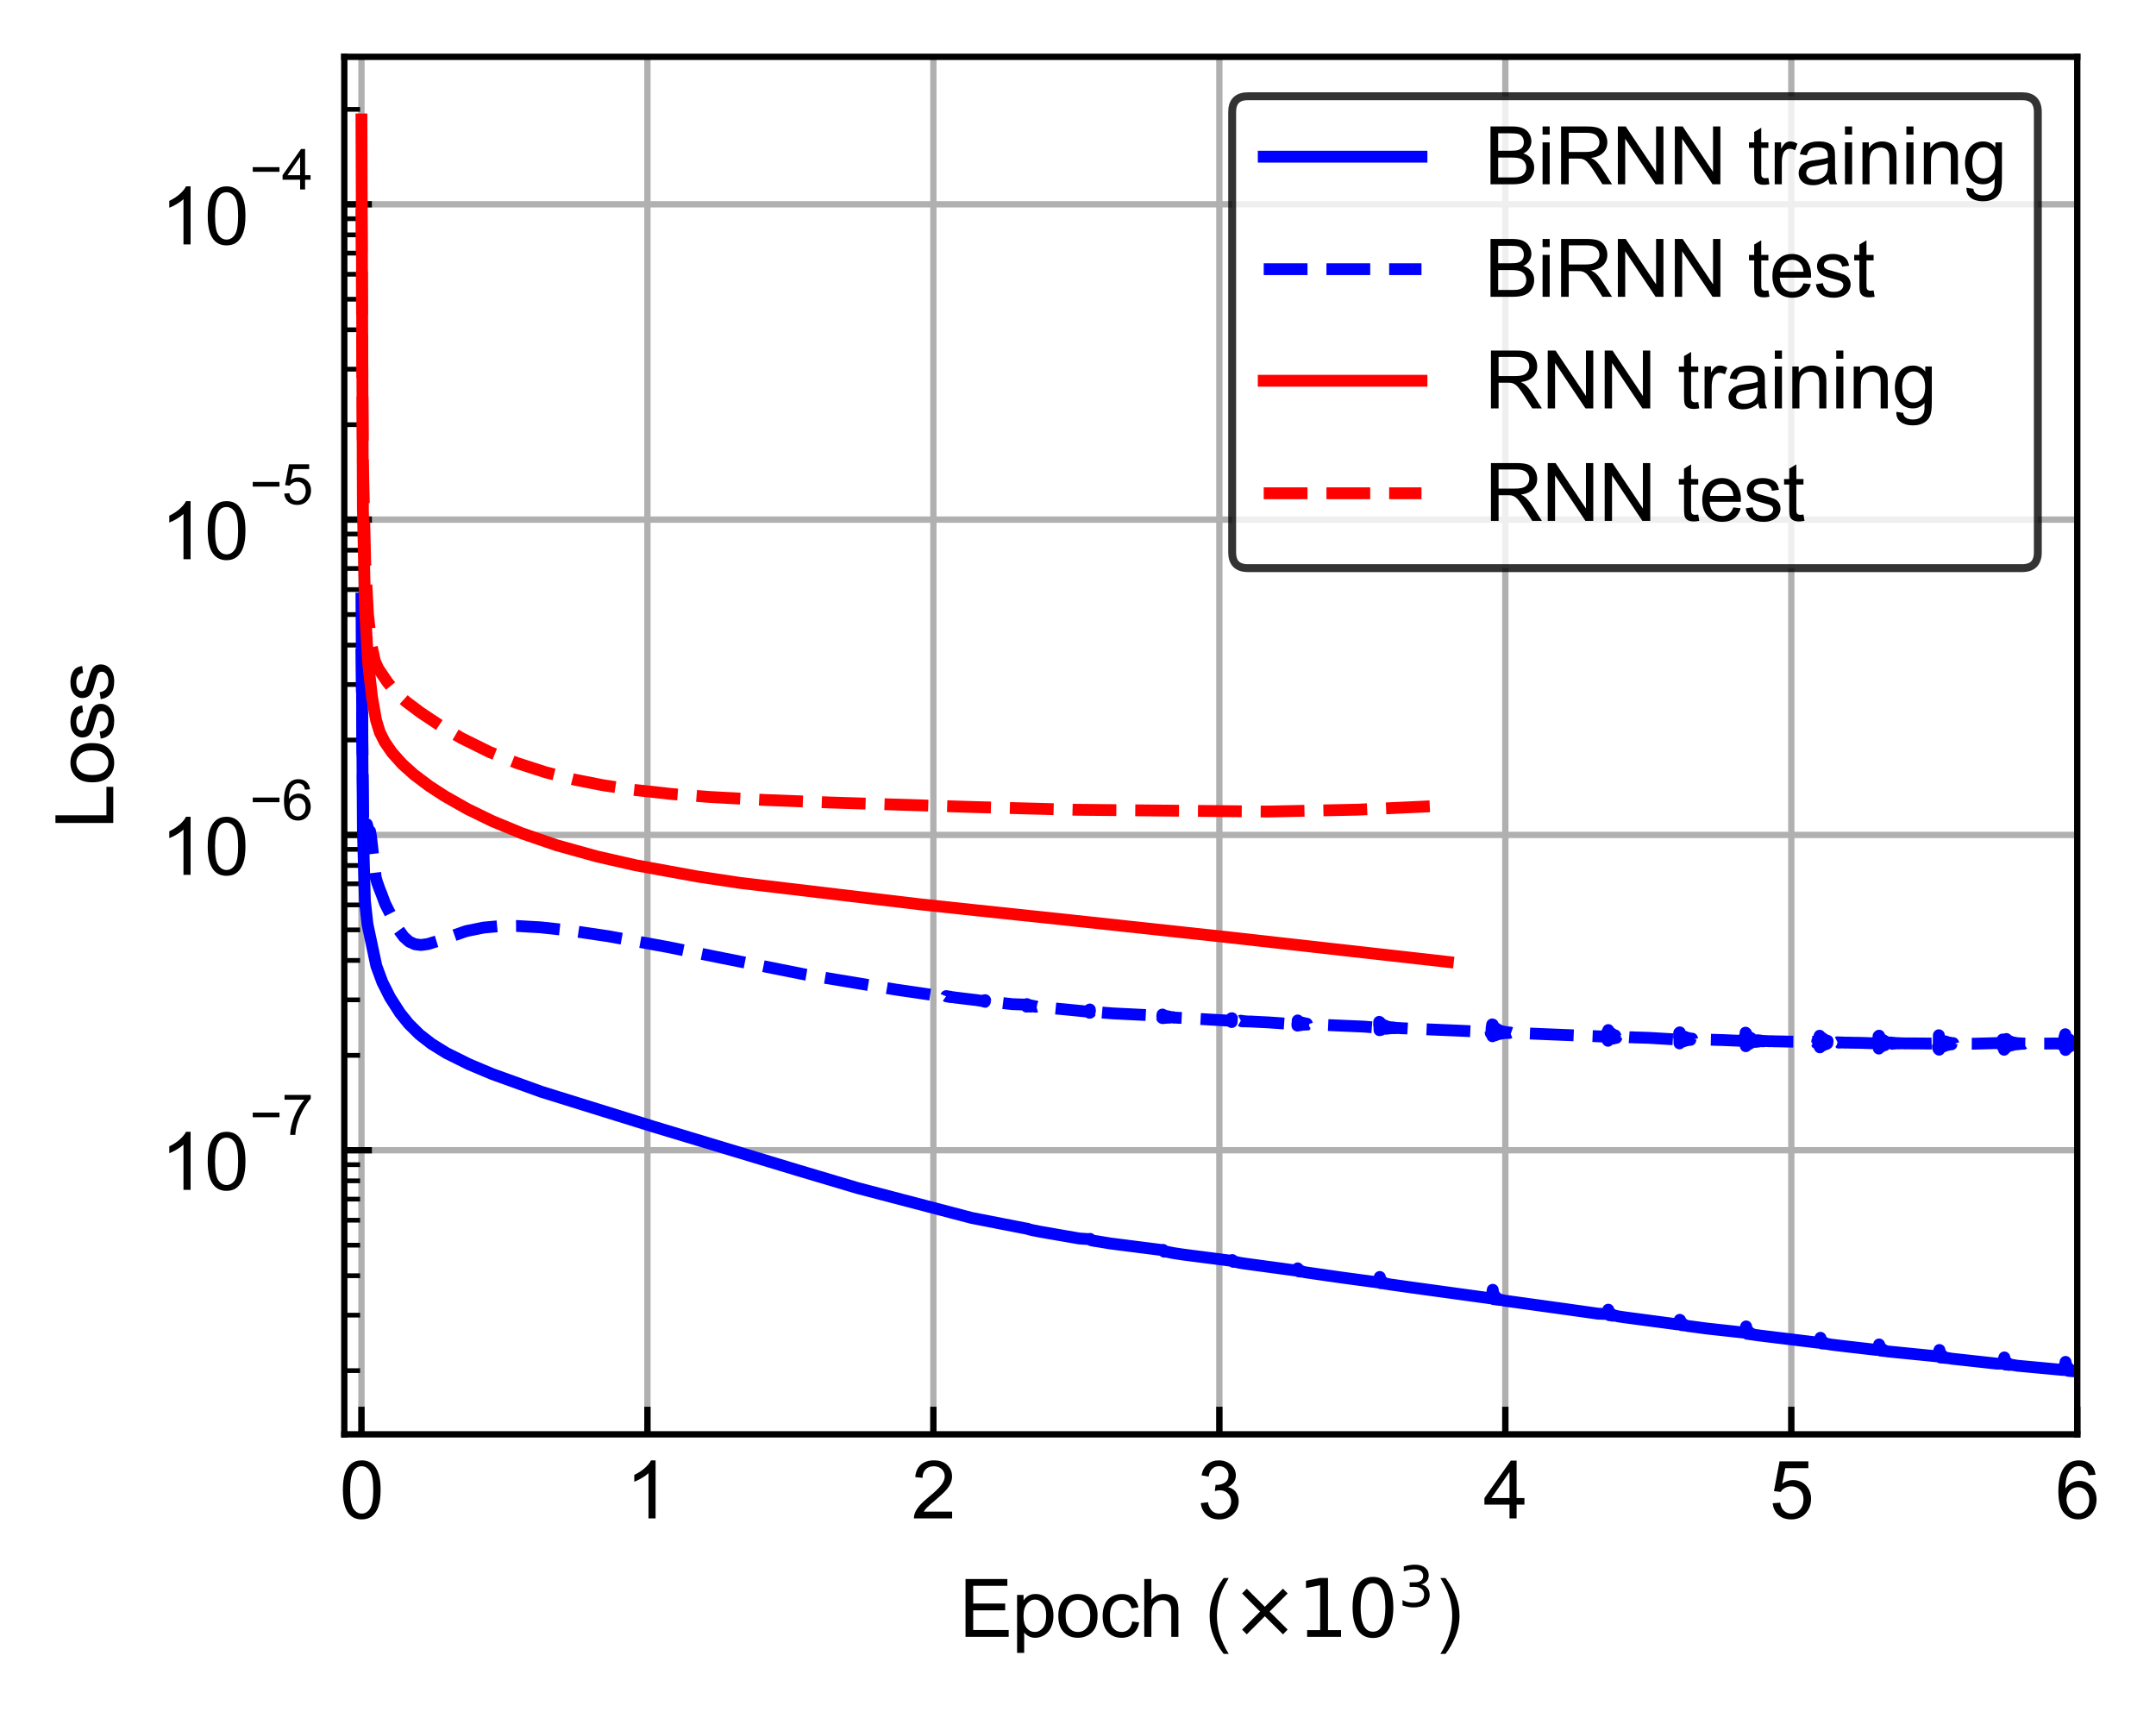 <?xml version="1.0" encoding="utf-8" standalone="no"?>
<!DOCTYPE svg PUBLIC "-//W3C//DTD SVG 1.1//EN"
  "http://www.w3.org/Graphics/SVG/1.1/DTD/svg11.dtd">
<svg xmlns:xlink="http://www.w3.org/1999/xlink" width="273.311pt" height="216.959pt" viewBox="0 0 273.311 216.959" xmlns="http://www.w3.org/2000/svg" version="1.1">
 <defs>
  <style type="text/css">*{stroke-linejoin: round; stroke-linecap: butt}</style>
 </defs>
 <g id="figure_1">
  <g id="patch_1">
   <path d="M 0 216.959 
L 273.311 216.959 
L 273.311 0 
L 0 0 
z
" style="fill: #ffffff"/>
  </g>
  <g id="axes_1">
   <g id="patch_2">
    <path d="M 43.645 181.814 
L 263.33 181.814 
L 263.33 7.2 
L 43.645 7.2 
z
" style="fill: #ffffff"/>
   </g>
   <g id="matplotlib.axis_1">
    <g id="xtick_1">
     <g id="line2d_1">
      <path d="M 45.82 181.814 
L 45.82 7.2 
" clip-path="url(#p2decaa8ba5)" style="fill: none; stroke: #b0b0b0; stroke-width: 0.8; stroke-linecap: square"/>
     </g>
     <g id="line2d_2">
      <defs>
       <path id="m6c6b75b3bf" d="M 0 0 
L 0 -3.5 
" style="stroke: #000000; stroke-width: 0.8"/>
      </defs>
      <g>
       <use xlink:href="#m6c6b75b3bf" x="45.82" y="181.814" style="stroke: #000000; stroke-width: 0.8"/>
      </g>
     </g>
     <g id="text_1">
      <!-- 0 -->
      <g transform="translate(43.04 192.472) scale(0.1 -0.1)">
       <defs>
        <path id="ArialMT-30" d="M 266 2259 
Q 266 3072 433 3567 
Q 600 4063 929 4331 
Q 1259 4600 1759 4600 
Q 2128 4600 2406 4451 
Q 2684 4303 2865 4023 
Q 3047 3744 3150 3342 
Q 3253 2941 3253 2259 
Q 3253 1453 3087 958 
Q 2922 463 2592 192 
Q 2263 -78 1759 -78 
Q 1097 -78 719 397 
Q 266 969 266 2259 
z
M 844 2259 
Q 844 1131 1108 757 
Q 1372 384 1759 384 
Q 2147 384 2411 759 
Q 2675 1134 2675 2259 
Q 2675 3391 2411 3762 
Q 2147 4134 1753 4134 
Q 1366 4134 1134 3806 
Q 844 3388 844 2259 
z
" transform="scale(0.016)"/>
       </defs>
       <use xlink:href="#ArialMT-30"/>
      </g>
     </g>
    </g>
    <g id="xtick_2">
     <g id="line2d_3">
      <path d="M 82.072 181.814 
L 82.072 7.2 
" clip-path="url(#p2decaa8ba5)" style="fill: none; stroke: #b0b0b0; stroke-width: 0.8; stroke-linecap: square"/>
     </g>
     <g id="line2d_4">
      <g>
       <use xlink:href="#m6c6b75b3bf" x="82.072" y="181.814" style="stroke: #000000; stroke-width: 0.8"/>
      </g>
     </g>
     <g id="text_2">
      <!-- 1 -->
      <g transform="translate(79.292 192.472) scale(0.1 -0.1)">
       <defs>
        <path id="ArialMT-31" d="M 2384 0 
L 1822 0 
L 1822 3584 
Q 1619 3391 1289 3197 
Q 959 3003 697 2906 
L 697 3450 
Q 1169 3672 1522 3987 
Q 1875 4303 2022 4600 
L 2384 4600 
L 2384 0 
z
" transform="scale(0.016)"/>
       </defs>
       <use xlink:href="#ArialMT-31"/>
      </g>
     </g>
    </g>
    <g id="xtick_3">
     <g id="line2d_5">
      <path d="M 118.324 181.814 
L 118.324 7.2 
" clip-path="url(#p2decaa8ba5)" style="fill: none; stroke: #b0b0b0; stroke-width: 0.8; stroke-linecap: square"/>
     </g>
     <g id="line2d_6">
      <g>
       <use xlink:href="#m6c6b75b3bf" x="118.324" y="181.814" style="stroke: #000000; stroke-width: 0.8"/>
      </g>
     </g>
     <g id="text_3">
      <!-- 2 -->
      <g transform="translate(115.543 192.472) scale(0.1 -0.1)">
       <defs>
        <path id="ArialMT-32" d="M 3222 541 
L 3222 0 
L 194 0 
Q 188 203 259 391 
Q 375 700 629 1000 
Q 884 1300 1366 1694 
Q 2113 2306 2375 2664 
Q 2638 3022 2638 3341 
Q 2638 3675 2398 3904 
Q 2159 4134 1775 4134 
Q 1369 4134 1125 3890 
Q 881 3647 878 3216 
L 300 3275 
Q 359 3922 746 4261 
Q 1134 4600 1788 4600 
Q 2447 4600 2831 4234 
Q 3216 3869 3216 3328 
Q 3216 3053 3103 2787 
Q 2991 2522 2730 2228 
Q 2469 1934 1863 1422 
Q 1356 997 1212 845 
Q 1069 694 975 541 
L 3222 541 
z
" transform="scale(0.016)"/>
       </defs>
       <use xlink:href="#ArialMT-32"/>
      </g>
     </g>
    </g>
    <g id="xtick_4">
     <g id="line2d_7">
      <path d="M 154.575 181.814 
L 154.575 7.2 
" clip-path="url(#p2decaa8ba5)" style="fill: none; stroke: #b0b0b0; stroke-width: 0.8; stroke-linecap: square"/>
     </g>
     <g id="line2d_8">
      <g>
       <use xlink:href="#m6c6b75b3bf" x="154.575" y="181.814" style="stroke: #000000; stroke-width: 0.8"/>
      </g>
     </g>
     <g id="text_4">
      <!-- 3 -->
      <g transform="translate(151.795 192.472) scale(0.1 -0.1)">
       <defs>
        <path id="ArialMT-33" d="M 269 1209 
L 831 1284 
Q 928 806 1161 595 
Q 1394 384 1728 384 
Q 2125 384 2398 659 
Q 2672 934 2672 1341 
Q 2672 1728 2419 1979 
Q 2166 2231 1775 2231 
Q 1616 2231 1378 2169 
L 1441 2663 
Q 1497 2656 1531 2656 
Q 1891 2656 2178 2843 
Q 2466 3031 2466 3422 
Q 2466 3731 2256 3934 
Q 2047 4138 1716 4138 
Q 1388 4138 1169 3931 
Q 950 3725 888 3313 
L 325 3413 
Q 428 3978 793 4289 
Q 1159 4600 1703 4600 
Q 2078 4600 2393 4439 
Q 2709 4278 2876 4000 
Q 3044 3722 3044 3409 
Q 3044 3113 2884 2869 
Q 2725 2625 2413 2481 
Q 2819 2388 3044 2092 
Q 3269 1797 3269 1353 
Q 3269 753 2831 336 
Q 2394 -81 1725 -81 
Q 1122 -81 723 278 
Q 325 638 269 1209 
z
" transform="scale(0.016)"/>
       </defs>
       <use xlink:href="#ArialMT-33"/>
      </g>
     </g>
    </g>
    <g id="xtick_5">
     <g id="line2d_9">
      <path d="M 190.827 181.814 
L 190.827 7.2 
" clip-path="url(#p2decaa8ba5)" style="fill: none; stroke: #b0b0b0; stroke-width: 0.8; stroke-linecap: square"/>
     </g>
     <g id="line2d_10">
      <g>
       <use xlink:href="#m6c6b75b3bf" x="190.827" y="181.814" style="stroke: #000000; stroke-width: 0.8"/>
      </g>
     </g>
     <g id="text_5">
      <!-- 4 -->
      <g transform="translate(188.047 192.472) scale(0.1 -0.1)">
       <defs>
        <path id="ArialMT-34" d="M 2069 0 
L 2069 1097 
L 81 1097 
L 81 1613 
L 2172 4581 
L 2631 4581 
L 2631 1613 
L 3250 1613 
L 3250 1097 
L 2631 1097 
L 2631 0 
L 2069 0 
z
M 2069 1613 
L 2069 3678 
L 634 1613 
L 2069 1613 
z
" transform="scale(0.016)"/>
       </defs>
       <use xlink:href="#ArialMT-34"/>
      </g>
     </g>
    </g>
    <g id="xtick_6">
     <g id="line2d_11">
      <path d="M 227.079 181.814 
L 227.079 7.2 
" clip-path="url(#p2decaa8ba5)" style="fill: none; stroke: #b0b0b0; stroke-width: 0.8; stroke-linecap: square"/>
     </g>
     <g id="line2d_12">
      <g>
       <use xlink:href="#m6c6b75b3bf" x="227.079" y="181.814" style="stroke: #000000; stroke-width: 0.8"/>
      </g>
     </g>
     <g id="text_6">
      <!-- 5 -->
      <g transform="translate(224.298 192.472) scale(0.1 -0.1)">
       <defs>
        <path id="ArialMT-35" d="M 266 1200 
L 856 1250 
Q 922 819 1161 601 
Q 1400 384 1738 384 
Q 2144 384 2425 690 
Q 2706 997 2706 1503 
Q 2706 1984 2436 2262 
Q 2166 2541 1728 2541 
Q 1456 2541 1237 2417 
Q 1019 2294 894 2097 
L 366 2166 
L 809 4519 
L 3088 4519 
L 3088 3981 
L 1259 3981 
L 1013 2750 
Q 1425 3038 1878 3038 
Q 2478 3038 2890 2622 
Q 3303 2206 3303 1553 
Q 3303 931 2941 478 
Q 2500 -78 1738 -78 
Q 1113 -78 717 272 
Q 322 622 266 1200 
z
" transform="scale(0.016)"/>
       </defs>
       <use xlink:href="#ArialMT-35"/>
      </g>
     </g>
    </g>
    <g id="xtick_7">
     <g id="line2d_13">
      <path d="M 263.33 181.814 
L 263.33 7.2 
" clip-path="url(#p2decaa8ba5)" style="fill: none; stroke: #b0b0b0; stroke-width: 0.8; stroke-linecap: square"/>
     </g>
     <g id="line2d_14">
      <g>
       <use xlink:href="#m6c6b75b3bf" x="263.33" y="181.814" style="stroke: #000000; stroke-width: 0.8"/>
      </g>
     </g>
     <g id="text_7">
      <!-- 6 -->
      <g transform="translate(260.55 192.472) scale(0.1 -0.1)">
       <defs>
        <path id="ArialMT-36" d="M 3184 3459 
L 2625 3416 
Q 2550 3747 2413 3897 
Q 2184 4138 1850 4138 
Q 1581 4138 1378 3988 
Q 1113 3794 959 3422 
Q 806 3050 800 2363 
Q 1003 2672 1297 2822 
Q 1591 2972 1913 2972 
Q 2475 2972 2870 2558 
Q 3266 2144 3266 1488 
Q 3266 1056 3080 686 
Q 2894 316 2569 119 
Q 2244 -78 1831 -78 
Q 1128 -78 684 439 
Q 241 956 241 2144 
Q 241 3472 731 4075 
Q 1159 4600 1884 4600 
Q 2425 4600 2770 4297 
Q 3116 3994 3184 3459 
z
M 888 1484 
Q 888 1194 1011 928 
Q 1134 663 1356 523 
Q 1578 384 1822 384 
Q 2178 384 2434 671 
Q 2691 959 2691 1453 
Q 2691 1928 2437 2201 
Q 2184 2475 1800 2475 
Q 1419 2475 1153 2201 
Q 888 1928 888 1484 
z
" transform="scale(0.016)"/>
       </defs>
       <use xlink:href="#ArialMT-36"/>
      </g>
     </g>
    </g>
    <g id="text_8">
     <!-- Epoch ($\times 10^3$) -->
     <g transform="translate(121.588 207.559) scale(0.1 -0.1)">
      <defs>
       <path id="ArialMT-45" d="M 506 0 
L 506 4581 
L 3819 4581 
L 3819 4041 
L 1113 4041 
L 1113 2638 
L 3647 2638 
L 3647 2100 
L 1113 2100 
L 1113 541 
L 3925 541 
L 3925 0 
L 506 0 
z
" transform="scale(0.016)"/>
       <path id="ArialMT-70" d="M 422 -1272 
L 422 3319 
L 934 3319 
L 934 2888 
Q 1116 3141 1344 3267 
Q 1572 3394 1897 3394 
Q 2322 3394 2647 3175 
Q 2972 2956 3137 2557 
Q 3303 2159 3303 1684 
Q 3303 1175 3120 767 
Q 2938 359 2589 142 
Q 2241 -75 1856 -75 
Q 1575 -75 1351 44 
Q 1128 163 984 344 
L 984 -1272 
L 422 -1272 
z
M 931 1641 
Q 931 1000 1190 694 
Q 1450 388 1819 388 
Q 2194 388 2461 705 
Q 2728 1022 2728 1688 
Q 2728 2322 2467 2637 
Q 2206 2953 1844 2953 
Q 1484 2953 1207 2617 
Q 931 2281 931 1641 
z
" transform="scale(0.016)"/>
       <path id="ArialMT-6f" d="M 213 1659 
Q 213 2581 725 3025 
Q 1153 3394 1769 3394 
Q 2453 3394 2887 2945 
Q 3322 2497 3322 1706 
Q 3322 1066 3130 698 
Q 2938 331 2570 128 
Q 2203 -75 1769 -75 
Q 1072 -75 642 372 
Q 213 819 213 1659 
z
M 791 1659 
Q 791 1022 1069 705 
Q 1347 388 1769 388 
Q 2188 388 2466 706 
Q 2744 1025 2744 1678 
Q 2744 2294 2464 2611 
Q 2184 2928 1769 2928 
Q 1347 2928 1069 2612 
Q 791 2297 791 1659 
z
" transform="scale(0.016)"/>
       <path id="ArialMT-63" d="M 2588 1216 
L 3141 1144 
Q 3050 572 2676 248 
Q 2303 -75 1759 -75 
Q 1078 -75 664 370 
Q 250 816 250 1647 
Q 250 2184 428 2587 
Q 606 2991 970 3192 
Q 1334 3394 1763 3394 
Q 2303 3394 2647 3120 
Q 2991 2847 3088 2344 
L 2541 2259 
Q 2463 2594 2264 2762 
Q 2066 2931 1784 2931 
Q 1359 2931 1093 2626 
Q 828 2322 828 1663 
Q 828 994 1084 691 
Q 1341 388 1753 388 
Q 2084 388 2306 591 
Q 2528 794 2588 1216 
z
" transform="scale(0.016)"/>
       <path id="ArialMT-68" d="M 422 0 
L 422 4581 
L 984 4581 
L 984 2938 
Q 1378 3394 1978 3394 
Q 2347 3394 2619 3248 
Q 2891 3103 3008 2847 
Q 3125 2591 3125 2103 
L 3125 0 
L 2563 0 
L 2563 2103 
Q 2563 2525 2380 2717 
Q 2197 2909 1863 2909 
Q 1613 2909 1392 2779 
Q 1172 2650 1078 2428 
Q 984 2206 984 1816 
L 984 0 
L 422 0 
z
" transform="scale(0.016)"/>
       <path id="ArialMT-20" transform="scale(0.016)"/>
       <path id="ArialMT-28" d="M 1497 -1347 
Q 1031 -759 709 28 
Q 388 816 388 1659 
Q 388 2403 628 3084 
Q 909 3875 1497 4659 
L 1900 4659 
Q 1522 4009 1400 3731 
Q 1209 3300 1100 2831 
Q 966 2247 966 1656 
Q 966 153 1900 -1347 
L 1497 -1347 
z
" transform="scale(0.016)"/>
       <path id="DejaVuSans-d7" d="M 4488 3438 
L 3059 2003 
L 4488 575 
L 4116 197 
L 2681 1631 
L 1247 197 
L 878 575 
L 2303 2003 
L 878 3438 
L 1247 3816 
L 2681 2381 
L 4116 3816 
L 4488 3438 
z
" transform="scale(0.016)"/>
       <path id="DejaVuSans-31" d="M 794 531 
L 1825 531 
L 1825 4091 
L 703 3866 
L 703 4441 
L 1819 4666 
L 2450 4666 
L 2450 531 
L 3481 531 
L 3481 0 
L 794 0 
L 794 531 
z
" transform="scale(0.016)"/>
       <path id="DejaVuSans-30" d="M 2034 4250 
Q 1547 4250 1301 3770 
Q 1056 3291 1056 2328 
Q 1056 1369 1301 889 
Q 1547 409 2034 409 
Q 2525 409 2770 889 
Q 3016 1369 3016 2328 
Q 3016 3291 2770 3770 
Q 2525 4250 2034 4250 
z
M 2034 4750 
Q 2819 4750 3233 4129 
Q 3647 3509 3647 2328 
Q 3647 1150 3233 529 
Q 2819 -91 2034 -91 
Q 1250 -91 836 529 
Q 422 1150 422 2328 
Q 422 3509 836 4129 
Q 1250 4750 2034 4750 
z
" transform="scale(0.016)"/>
       <path id="DejaVuSans-33" d="M 2597 2516 
Q 3050 2419 3304 2112 
Q 3559 1806 3559 1356 
Q 3559 666 3084 287 
Q 2609 -91 1734 -91 
Q 1441 -91 1130 -33 
Q 819 25 488 141 
L 488 750 
Q 750 597 1062 519 
Q 1375 441 1716 441 
Q 2309 441 2620 675 
Q 2931 909 2931 1356 
Q 2931 1769 2642 2001 
Q 2353 2234 1838 2234 
L 1294 2234 
L 1294 2753 
L 1863 2753 
Q 2328 2753 2575 2939 
Q 2822 3125 2822 3475 
Q 2822 3834 2567 4026 
Q 2313 4219 1838 4219 
Q 1578 4219 1281 4162 
Q 984 4106 628 3988 
L 628 4550 
Q 988 4650 1302 4700 
Q 1616 4750 1894 4750 
Q 2613 4750 3031 4423 
Q 3450 4097 3450 3541 
Q 3450 3153 3228 2886 
Q 3006 2619 2597 2516 
z
" transform="scale(0.016)"/>
       <path id="ArialMT-29" d="M 791 -1347 
L 388 -1347 
Q 1322 153 1322 1656 
Q 1322 2244 1188 2822 
Q 1081 3291 891 3722 
Q 769 4003 388 4659 
L 791 4659 
Q 1378 3875 1659 3084 
Q 1900 2403 1900 1659 
Q 1900 816 1576 28 
Q 1253 -759 791 -1347 
z
" transform="scale(0.016)"/>
      </defs>
      <use xlink:href="#ArialMT-45" transform="translate(0 0.766)"/>
      <use xlink:href="#ArialMT-70" transform="translate(66.699 0.766)"/>
      <use xlink:href="#ArialMT-6f" transform="translate(122.314 0.766)"/>
      <use xlink:href="#ArialMT-63" transform="translate(177.93 0.766)"/>
      <use xlink:href="#ArialMT-68" transform="translate(227.93 0.766)"/>
      <use xlink:href="#ArialMT-20" transform="translate(283.545 0.766)"/>
      <use xlink:href="#ArialMT-28" transform="translate(311.328 0.766)"/>
      <use xlink:href="#DejaVuSans-d7" transform="translate(344.629 0.766)"/>
      <use xlink:href="#DejaVuSans-31" transform="translate(428.418 0.766)"/>
      <use xlink:href="#DejaVuSans-30" transform="translate(492.041 0.766)"/>
      <use xlink:href="#DejaVuSans-33" transform="translate(556.621 39.047) scale(0.7)"/>
      <use xlink:href="#ArialMT-29" transform="translate(603.892 0.766)"/>
     </g>
    </g>
   </g>
   <g id="matplotlib.axis_2">
    <g id="ytick_1">
     <g id="line2d_15">
      <path d="M 43.645 145.804 
L 263.33 145.804 
" clip-path="url(#p2decaa8ba5)" style="fill: none; stroke: #b0b0b0; stroke-width: 0.8; stroke-linecap: square"/>
     </g>
     <g id="line2d_16">
      <defs>
       <path id="md8b59b225b" d="M 0 0 
L 3.5 0 
" style="stroke: #000000; stroke-width: 0.8"/>
      </defs>
      <g>
       <use xlink:href="#md8b59b225b" x="43.645" y="145.804" style="stroke: #000000; stroke-width: 0.8"/>
      </g>
     </g>
     <g id="text_9">
      <!-- $\mathdefault{10^{-7}}$ -->
      <g transform="translate(20.345 150.91) scale(0.1 -0.1)">
       <defs>
        <path id="ArialMT-2212" d="M 3381 1997 
L 356 1997 
L 356 2522 
L 3381 2522 
L 3381 1997 
z
" transform="scale(0.016)"/>
        <path id="ArialMT-37" d="M 303 3981 
L 303 4522 
L 3269 4522 
L 3269 4084 
Q 2831 3619 2401 2847 
Q 1972 2075 1738 1259 
Q 1569 684 1522 0 
L 944 0 
Q 953 541 1156 1306 
Q 1359 2072 1739 2783 
Q 2119 3494 2547 3981 
L 303 3981 
z
" transform="scale(0.016)"/>
       </defs>
       <use xlink:href="#ArialMT-31" transform="translate(0 0.847)"/>
       <use xlink:href="#ArialMT-30" transform="translate(55.615 0.847)"/>
       <use xlink:href="#ArialMT-2212" transform="translate(112.973 70.541) scale(0.7)"/>
       <use xlink:href="#ArialMT-37" transform="translate(153.852 70.541) scale(0.7)"/>
      </g>
     </g>
    </g>
    <g id="ytick_2">
     <g id="line2d_17">
      <path d="M 43.645 105.835 
L 263.33 105.835 
" clip-path="url(#p2decaa8ba5)" style="fill: none; stroke: #b0b0b0; stroke-width: 0.8; stroke-linecap: square"/>
     </g>
     <g id="line2d_18">
      <g>
       <use xlink:href="#md8b59b225b" x="43.645" y="105.835" style="stroke: #000000; stroke-width: 0.8"/>
      </g>
     </g>
     <g id="text_10">
      <!-- $\mathdefault{10^{-6}}$ -->
      <g transform="translate(20.345 110.991) scale(0.1 -0.1)">
       <use xlink:href="#ArialMT-31" transform="translate(0 0.994)"/>
       <use xlink:href="#ArialMT-30" transform="translate(55.615 0.994)"/>
       <use xlink:href="#ArialMT-2212" transform="translate(112.973 70.688) scale(0.7)"/>
       <use xlink:href="#ArialMT-36" transform="translate(153.852 70.688) scale(0.7)"/>
      </g>
     </g>
    </g>
    <g id="ytick_3">
     <g id="line2d_19">
      <path d="M 43.645 65.865 
L 263.33 65.865 
" clip-path="url(#p2decaa8ba5)" style="fill: none; stroke: #b0b0b0; stroke-width: 0.8; stroke-linecap: square"/>
     </g>
     <g id="line2d_20">
      <g>
       <use xlink:href="#md8b59b225b" x="43.645" y="65.865" style="stroke: #000000; stroke-width: 0.8"/>
      </g>
     </g>
     <g id="text_11">
      <!-- $\mathdefault{10^{-5}}$ -->
      <g transform="translate(20.345 70.972) scale(0.1 -0.1)">
       <use xlink:href="#ArialMT-31" transform="translate(0 0.88)"/>
       <use xlink:href="#ArialMT-30" transform="translate(55.615 0.88)"/>
       <use xlink:href="#ArialMT-2212" transform="translate(112.973 70.573) scale(0.7)"/>
       <use xlink:href="#ArialMT-35" transform="translate(153.852 70.573) scale(0.7)"/>
      </g>
     </g>
    </g>
    <g id="ytick_4">
     <g id="line2d_21">
      <path d="M 43.645 25.896 
L 263.33 25.896 
" clip-path="url(#p2decaa8ba5)" style="fill: none; stroke: #b0b0b0; stroke-width: 0.8; stroke-linecap: square"/>
     </g>
     <g id="line2d_22">
      <g>
       <use xlink:href="#md8b59b225b" x="43.645" y="25.896" style="stroke: #000000; stroke-width: 0.8"/>
      </g>
     </g>
     <g id="text_12">
      <!-- $\mathdefault{10^{-4}}$ -->
      <g transform="translate(20.345 31.002) scale(0.1 -0.1)">
       <use xlink:href="#ArialMT-31" transform="translate(0 0.202)"/>
       <use xlink:href="#ArialMT-30" transform="translate(55.615 0.202)"/>
       <use xlink:href="#ArialMT-2212" transform="translate(112.973 69.895) scale(0.7)"/>
       <use xlink:href="#ArialMT-34" transform="translate(153.852 69.895) scale(0.7)"/>
      </g>
     </g>
    </g>
    <g id="ytick_5">
     <g id="line2d_23">
      <defs>
       <path id="m1af67fbfdc" d="M 0 0 
L 2 0 
" style="stroke: #000000; stroke-width: 0.6"/>
      </defs>
      <g>
       <use xlink:href="#m1af67fbfdc" x="43.645" y="173.741" style="stroke: #000000; stroke-width: 0.6"/>
      </g>
     </g>
    </g>
    <g id="ytick_6">
     <g id="line2d_24">
      <g>
       <use xlink:href="#m1af67fbfdc" x="43.645" y="166.703" style="stroke: #000000; stroke-width: 0.6"/>
      </g>
     </g>
    </g>
    <g id="ytick_7">
     <g id="line2d_25">
      <g>
       <use xlink:href="#m1af67fbfdc" x="43.645" y="161.709" style="stroke: #000000; stroke-width: 0.6"/>
      </g>
     </g>
    </g>
    <g id="ytick_8">
     <g id="line2d_26">
      <g>
       <use xlink:href="#m1af67fbfdc" x="43.645" y="157.836" style="stroke: #000000; stroke-width: 0.6"/>
      </g>
     </g>
    </g>
    <g id="ytick_9">
     <g id="line2d_27">
      <g>
       <use xlink:href="#m1af67fbfdc" x="43.645" y="154.671" style="stroke: #000000; stroke-width: 0.6"/>
      </g>
     </g>
    </g>
    <g id="ytick_10">
     <g id="line2d_28">
      <g>
       <use xlink:href="#m1af67fbfdc" x="43.645" y="151.995" style="stroke: #000000; stroke-width: 0.6"/>
      </g>
     </g>
    </g>
    <g id="ytick_11">
     <g id="line2d_29">
      <g>
       <use xlink:href="#m1af67fbfdc" x="43.645" y="149.677" style="stroke: #000000; stroke-width: 0.6"/>
      </g>
     </g>
    </g>
    <g id="ytick_12">
     <g id="line2d_30">
      <g>
       <use xlink:href="#m1af67fbfdc" x="43.645" y="147.633" style="stroke: #000000; stroke-width: 0.6"/>
      </g>
     </g>
    </g>
    <g id="ytick_13">
     <g id="line2d_31">
      <g>
       <use xlink:href="#m1af67fbfdc" x="43.645" y="133.772" style="stroke: #000000; stroke-width: 0.6"/>
      </g>
     </g>
    </g>
    <g id="ytick_14">
     <g id="line2d_32">
      <g>
       <use xlink:href="#m1af67fbfdc" x="43.645" y="126.734" style="stroke: #000000; stroke-width: 0.6"/>
      </g>
     </g>
    </g>
    <g id="ytick_15">
     <g id="line2d_33">
      <g>
       <use xlink:href="#m1af67fbfdc" x="43.645" y="121.74" style="stroke: #000000; stroke-width: 0.6"/>
      </g>
     </g>
    </g>
    <g id="ytick_16">
     <g id="line2d_34">
      <g>
       <use xlink:href="#m1af67fbfdc" x="43.645" y="117.867" style="stroke: #000000; stroke-width: 0.6"/>
      </g>
     </g>
    </g>
    <g id="ytick_17">
     <g id="line2d_35">
      <g>
       <use xlink:href="#m1af67fbfdc" x="43.645" y="114.702" style="stroke: #000000; stroke-width: 0.6"/>
      </g>
     </g>
    </g>
    <g id="ytick_18">
     <g id="line2d_36">
      <g>
       <use xlink:href="#m1af67fbfdc" x="43.645" y="112.026" style="stroke: #000000; stroke-width: 0.6"/>
      </g>
     </g>
    </g>
    <g id="ytick_19">
     <g id="line2d_37">
      <g>
       <use xlink:href="#m1af67fbfdc" x="43.645" y="109.708" style="stroke: #000000; stroke-width: 0.6"/>
      </g>
     </g>
    </g>
    <g id="ytick_20">
     <g id="line2d_38">
      <g>
       <use xlink:href="#m1af67fbfdc" x="43.645" y="107.664" style="stroke: #000000; stroke-width: 0.6"/>
      </g>
     </g>
    </g>
    <g id="ytick_21">
     <g id="line2d_39">
      <g>
       <use xlink:href="#m1af67fbfdc" x="43.645" y="93.803" style="stroke: #000000; stroke-width: 0.6"/>
      </g>
     </g>
    </g>
    <g id="ytick_22">
     <g id="line2d_40">
      <g>
       <use xlink:href="#m1af67fbfdc" x="43.645" y="86.765" style="stroke: #000000; stroke-width: 0.6"/>
      </g>
     </g>
    </g>
    <g id="ytick_23">
     <g id="line2d_41">
      <g>
       <use xlink:href="#m1af67fbfdc" x="43.645" y="81.771" style="stroke: #000000; stroke-width: 0.6"/>
      </g>
     </g>
    </g>
    <g id="ytick_24">
     <g id="line2d_42">
      <g>
       <use xlink:href="#m1af67fbfdc" x="43.645" y="77.897" style="stroke: #000000; stroke-width: 0.6"/>
      </g>
     </g>
    </g>
    <g id="ytick_25">
     <g id="line2d_43">
      <g>
       <use xlink:href="#m1af67fbfdc" x="43.645" y="74.733" style="stroke: #000000; stroke-width: 0.6"/>
      </g>
     </g>
    </g>
    <g id="ytick_26">
     <g id="line2d_44">
      <g>
       <use xlink:href="#m1af67fbfdc" x="43.645" y="72.057" style="stroke: #000000; stroke-width: 0.6"/>
      </g>
     </g>
    </g>
    <g id="ytick_27">
     <g id="line2d_45">
      <g>
       <use xlink:href="#m1af67fbfdc" x="43.645" y="69.739" style="stroke: #000000; stroke-width: 0.6"/>
      </g>
     </g>
    </g>
    <g id="ytick_28">
     <g id="line2d_46">
      <g>
       <use xlink:href="#m1af67fbfdc" x="43.645" y="67.694" style="stroke: #000000; stroke-width: 0.6"/>
      </g>
     </g>
    </g>
    <g id="ytick_29">
     <g id="line2d_47">
      <g>
       <use xlink:href="#m1af67fbfdc" x="43.645" y="53.833" style="stroke: #000000; stroke-width: 0.6"/>
      </g>
     </g>
    </g>
    <g id="ytick_30">
     <g id="line2d_48">
      <g>
       <use xlink:href="#m1af67fbfdc" x="43.645" y="46.795" style="stroke: #000000; stroke-width: 0.6"/>
      </g>
     </g>
    </g>
    <g id="ytick_31">
     <g id="line2d_49">
      <g>
       <use xlink:href="#m1af67fbfdc" x="43.645" y="41.802" style="stroke: #000000; stroke-width: 0.6"/>
      </g>
     </g>
    </g>
    <g id="ytick_32">
     <g id="line2d_50">
      <g>
       <use xlink:href="#m1af67fbfdc" x="43.645" y="37.928" style="stroke: #000000; stroke-width: 0.6"/>
      </g>
     </g>
    </g>
    <g id="ytick_33">
     <g id="line2d_51">
      <g>
       <use xlink:href="#m1af67fbfdc" x="43.645" y="34.763" style="stroke: #000000; stroke-width: 0.6"/>
      </g>
     </g>
    </g>
    <g id="ytick_34">
     <g id="line2d_52">
      <g>
       <use xlink:href="#m1af67fbfdc" x="43.645" y="32.087" style="stroke: #000000; stroke-width: 0.6"/>
      </g>
     </g>
    </g>
    <g id="ytick_35">
     <g id="line2d_53">
      <g>
       <use xlink:href="#m1af67fbfdc" x="43.645" y="29.77" style="stroke: #000000; stroke-width: 0.6"/>
      </g>
     </g>
    </g>
    <g id="ytick_36">
     <g id="line2d_54">
      <g>
       <use xlink:href="#m1af67fbfdc" x="43.645" y="27.725" style="stroke: #000000; stroke-width: 0.6"/>
      </g>
     </g>
    </g>
    <g id="ytick_37">
     <g id="line2d_55">
      <g>
       <use xlink:href="#m1af67fbfdc" x="43.645" y="13.864" style="stroke: #000000; stroke-width: 0.6"/>
      </g>
     </g>
    </g>
    <g id="text_13">
     <!-- Loss -->
     <g transform="translate(14.358 105.068) rotate(-90) scale(0.1 -0.1)">
      <defs>
       <path id="ArialMT-4c" d="M 469 0 
L 469 4581 
L 1075 4581 
L 1075 541 
L 3331 541 
L 3331 0 
L 469 0 
z
" transform="scale(0.016)"/>
       <path id="ArialMT-73" d="M 197 991 
L 753 1078 
Q 800 744 1014 566 
Q 1228 388 1613 388 
Q 2000 388 2187 545 
Q 2375 703 2375 916 
Q 2375 1106 2209 1216 
Q 2094 1291 1634 1406 
Q 1016 1563 777 1677 
Q 538 1791 414 1992 
Q 291 2194 291 2438 
Q 291 2659 392 2848 
Q 494 3038 669 3163 
Q 800 3259 1026 3326 
Q 1253 3394 1513 3394 
Q 1903 3394 2198 3281 
Q 2494 3169 2634 2976 
Q 2775 2784 2828 2463 
L 2278 2388 
Q 2241 2644 2061 2787 
Q 1881 2931 1553 2931 
Q 1166 2931 1000 2803 
Q 834 2675 834 2503 
Q 834 2394 903 2306 
Q 972 2216 1119 2156 
Q 1203 2125 1616 2013 
Q 2213 1853 2448 1751 
Q 2684 1650 2818 1456 
Q 2953 1263 2953 975 
Q 2953 694 2789 445 
Q 2625 197 2315 61 
Q 2006 -75 1616 -75 
Q 969 -75 630 194 
Q 291 463 197 991 
z
" transform="scale(0.016)"/>
      </defs>
      <use xlink:href="#ArialMT-4c"/>
      <use xlink:href="#ArialMT-6f" x="55.615"/>
      <use xlink:href="#ArialMT-73" x="111.23"/>
      <use xlink:href="#ArialMT-73" x="161.23"/>
     </g>
    </g>
   </g>
   <g id="line2d_56">
    <path d="M 45.82 75.878 
L 46.002 105.084 
L 46.255 114.148 
L 46.582 117.145 
L 47.705 122.43 
L 48.467 124.491 
L 49.446 126.437 
L 50.714 128.415 
L 51.802 129.767 
L 53.179 131.13 
L 54.702 132.313 
L 56.587 133.481 
L 59.487 134.92 
L 62.424 136.152 
L 68.659 138.401 
L 82.761 142.787 
L 97.733 147.306 
L 101.249 148.371 
L 108.717 150.594 
L 123.181 154.381 
L 130.106 155.734 
L 130.251 155.745 
L 130.432 155.824 
L 130.903 155.939 
L 131.954 156.144 
L 136.812 156.986 
L 138.081 157.074 
L 138.19 157.036 
L 138.335 157.213 
L 138.371 157.174 
L 138.48 157.242 
L 138.733 157.296 
L 138.987 157.326 
L 140.727 157.615 
L 147.361 158.46 
L 147.434 158.427 
L 147.47 158.487 
L 147.579 158.662 
L 147.615 158.623 
L 147.688 158.594 
L 147.724 158.641 
L 147.869 158.661 
L 148.703 158.83 
L 150.008 159.028 
L 156.062 159.809 
L 156.207 159.718 
L 156.352 159.953 
L 156.388 159.914 
L 156.46 159.881 
L 156.497 159.923 
L 156.642 159.957 
L 157.149 160.068 
L 157.874 160.181 
L 164.327 161.055 
L 164.508 160.772 
L 164.581 160.951 
L 164.653 161.162 
L 164.69 161.117 
L 164.762 161.014 
L 164.798 161.073 
L 164.871 161.192 
L 164.907 161.161 
L 164.98 161.127 
L 165.016 161.176 
L 165.197 161.207 
L 165.415 161.263 
L 166.031 161.357 
L 170.381 161.978 
L 174.695 162.556 
L 174.804 162.321 
L 174.913 161.862 
L 174.949 162.07 
L 175.021 162.648 
L 175.058 162.516 
L 175.094 162.306 
L 175.13 162.325 
L 175.203 162.674 
L 175.239 162.571 
L 175.275 162.459 
L 175.311 162.53 
L 175.384 162.678 
L 175.42 162.588 
L 175.493 162.671 
L 175.674 162.738 
L 175.928 162.744 
L 176.145 162.805 
L 176.689 162.877 
L 179.009 163.205 
L 189.014 164.579 
L 189.123 164.257 
L 189.232 163.49 
L 189.268 163.777 
L 189.341 164.68 
L 189.377 164.434 
L 189.413 164.114 
L 189.449 164.219 
L 189.522 164.683 
L 189.558 164.45 
L 189.594 164.362 
L 189.667 164.724 
L 189.703 164.608 
L 189.739 164.504 
L 189.776 164.619 
L 189.812 164.741 
L 189.884 164.606 
L 190.102 164.782 
L 190.32 164.772 
L 190.682 164.862 
L 191.915 165.031 
L 198.512 165.945 
L 202.609 166.522 
L 203.696 166.555 
L 203.878 166.007 
L 203.95 166.275 
L 204.023 166.714 
L 204.059 166.674 
L 204.131 166.432 
L 204.168 166.485 
L 204.24 166.744 
L 204.313 166.644 
L 204.349 166.603 
L 204.385 166.652 
L 204.458 166.78 
L 204.494 166.751 
L 204.566 166.71 
L 204.603 166.758 
L 204.748 166.766 
L 205.11 166.857 
L 205.835 166.967 
L 212.651 167.872 
L 212.796 167.727 
L 212.941 167.295 
L 212.977 167.319 
L 213.122 167.958 
L 213.158 167.857 
L 213.231 167.709 
L 213.267 167.798 
L 213.339 167.997 
L 213.376 167.97 
L 213.448 167.87 
L 213.484 167.91 
L 213.593 168.016 
L 213.629 167.98 
L 213.738 168.031 
L 213.992 168.085 
L 214.608 168.164 
L 216.348 168.398 
L 221.133 168.923 
L 221.242 168.575 
L 221.351 168.133 
L 221.387 168.314 
L 221.496 169.073 
L 221.532 168.897 
L 221.605 168.704 
L 221.641 168.887 
L 221.713 169.1 
L 221.75 168.986 
L 221.786 168.899 
L 221.822 168.946 
L 221.895 169.136 
L 221.931 169.1 
L 222.003 169.029 
L 222.04 169.095 
L 222.112 169.154 
L 222.148 169.116 
L 222.257 169.175 
L 222.874 169.263 
L 223.562 169.349 
L 230.45 170.19 
L 230.595 170.026 
L 230.776 169.574 
L 230.813 169.723 
L 230.921 170.289 
L 230.958 170.224 
L 231.03 170.014 
L 231.066 170.048 
L 231.175 170.317 
L 231.211 170.269 
L 231.284 170.19 
L 231.32 170.236 
L 231.429 170.336 
L 231.465 170.301 
L 231.574 170.341 
L 231.791 170.377 
L 232.081 170.431 
L 233.676 170.626 
L 237.882 171.11 
L 238.027 170.99 
L 238.208 170.417 
L 238.28 170.617 
L 238.389 171.198 
L 238.425 171.111 
L 238.498 170.897 
L 238.534 170.95 
L 238.643 171.222 
L 238.679 171.162 
L 238.752 171.09 
L 238.788 171.148 
L 238.86 171.256 
L 238.933 171.201 
L 239.042 171.253 
L 239.296 171.304 
L 245.603 171.932 
L 245.712 171.661 
L 245.857 171.12 
L 245.893 171.306 
L 246.002 172.077 
L 246.038 171.959 
L 246.111 171.684 
L 246.147 171.78 
L 246.22 172.096 
L 246.292 171.971 
L 246.328 171.906 
L 246.365 171.948 
L 246.473 172.112 
L 246.51 172.056 
L 246.582 172.056 
L 246.691 172.141 
L 246.727 172.111 
L 246.981 172.153 
L 247.38 172.221 
L 253.107 172.849 
L 253.796 172.848 
L 253.905 172.665 
L 254.086 172.064 
L 254.122 172.239 
L 254.231 172.97 
L 254.267 172.887 
L 254.34 172.612 
L 254.376 172.654 
L 254.485 172.992 
L 254.521 172.924 
L 254.594 172.822 
L 254.63 172.887 
L 254.702 173.017 
L 254.775 172.948 
L 254.884 173.008 
L 255.029 173 
L 255.718 173.113 
L 261.554 173.656 
L 261.663 173.504 
L 261.844 172.628 
L 261.917 172.991 
L 262.025 173.719 
L 262.062 173.51 
L 262.134 173.309 
L 262.17 173.496 
L 262.243 173.774 
L 262.279 173.679 
L 262.352 173.545 
L 262.388 173.647 
L 262.46 173.794 
L 262.497 173.735 
L 262.569 173.683 
L 262.605 173.749 
L 262.678 173.812 
L 262.714 173.776 
L 262.823 173.807 
L 263.04 173.843 
L 263.294 173.877 
L 263.294 173.877 
" clip-path="url(#p2decaa8ba5)" style="fill: none; stroke: #0000ff; stroke-width: 1.5; stroke-linecap: square"/>
   </g>
   <g id="line2d_57">
    <path d="M 45.82 82.226 
L 46.038 103.436 
L 46.183 106.039 
L 46.292 105.396 
L 46.509 104.472 
L 46.618 104.877 
L 46.799 105.386 
L 46.908 105.354 
L 47.017 105.927 
L 47.633 111.245 
L 47.814 111.857 
L 48.104 112.669 
L 48.358 113.31 
L 48.829 114.569 
L 50.424 117.708 
L 51.186 118.751 
L 51.874 119.361 
L 52.599 119.691 
L 53.361 119.783 
L 54.231 119.668 
L 55.427 119.301 
L 59.089 118.028 
L 61.3 117.579 
L 63.33 117.394 
L 65.505 117.374 
L 68.55 117.549 
L 72.212 117.949 
L 77.106 118.673 
L 84.682 120.051 
L 91.643 121.457 
L 102.083 123.53 
L 113.611 125.445 
L 119.448 126.297 
L 119.52 126.321 
L 119.556 126.143 
L 119.665 126.322 
L 119.81 126.24 
L 119.919 126.348 
L 119.955 126.259 
L 120.028 126.311 
L 120.209 126.299 
L 120.354 126.372 
L 120.463 126.34 
L 120.608 126.395 
L 120.789 126.398 
L 121.188 126.462 
L 121.478 126.49 
L 122.058 126.565 
L 123.798 126.77 
L 124.559 126.892 
L 124.668 126.812 
L 124.777 126.962 
L 124.849 126.982 
L 124.885 126.778 
L 124.922 126.985 
L 124.994 126.96 
L 125.139 126.872 
L 125.248 126.991 
L 125.284 126.899 
L 125.357 126.95 
L 125.538 126.932 
L 125.683 127 
L 125.792 126.971 
L 125.937 127.014 
L 127.097 127.142 
L 127.604 127.205 
L 128.365 127.285 
L 130.033 127.343 
L 130.106 127.292 
L 130.142 127.601 
L 130.178 127.275 
L 130.251 127.365 
L 130.396 127.588 
L 130.432 127.375 
L 130.504 127.449 
L 130.649 127.598 
L 130.686 127.449 
L 130.758 127.528 
L 130.867 127.48 
L 131.012 127.582 
L 131.121 127.532 
L 131.266 127.614 
L 131.374 127.581 
L 131.701 127.645 
L 131.846 127.646 
L 133.549 127.812 
L 135.036 127.95 
L 137.827 128.228 
L 137.936 128.115 
L 138.008 128.055 
L 138.045 128.339 
L 138.117 128.376 
L 138.153 127.96 
L 138.19 128.361 
L 138.262 128.233 
L 138.298 128.303 
L 138.371 128.364 
L 138.407 128.095 
L 138.552 128.346 
L 138.588 128.134 
L 138.661 128.237 
L 138.77 128.178 
L 138.915 128.328 
L 138.951 128.216 
L 139.023 128.254 
L 139.168 128.347 
L 139.313 128.279 
L 139.458 128.331 
L 139.64 128.338 
L 140.038 128.374 
L 141.09 128.456 
L 147.216 128.757 
L 147.289 128.681 
L 147.325 129.032 
L 147.361 128.599 
L 147.398 129.059 
L 147.434 128.636 
L 147.47 129.013 
L 147.579 128.999 
L 147.615 128.719 
L 147.651 129.034 
L 147.688 128.772 
L 147.833 129.016 
L 147.869 128.792 
L 147.941 128.904 
L 147.978 128.878 
L 148.05 128.83 
L 148.086 128.996 
L 148.231 128.866 
L 148.268 128.998 
L 148.34 128.954 
L 148.558 128.961 
L 148.666 128.926 
L 148.811 128.996 
L 148.956 128.982 
L 149.319 129.014 
L 149.609 129.021 
L 150.153 129.048 
L 150.696 129.086 
L 152.473 129.183 
L 155.699 129.369 
L 155.808 129.313 
L 155.917 129.434 
L 155.989 129.473 
L 156.025 129.176 
L 156.098 129.087 
L 156.134 129.554 
L 156.17 129.066 
L 156.243 129.22 
L 156.388 129.521 
L 156.424 129.191 
L 156.497 129.316 
L 156.569 129.462 
L 156.605 129.266 
L 156.642 129.504 
L 156.678 129.288 
L 156.823 129.483 
L 156.859 129.309 
L 156.932 129.375 
L 157.186 129.432 
L 157.294 129.378 
L 157.439 129.461 
L 157.548 129.414 
L 157.693 129.473 
L 157.838 129.45 
L 158.128 129.48 
L 158.309 129.48 
L 158.672 129.488 
L 159.034 129.512 
L 160.774 129.595 
L 164.255 129.839 
L 164.327 129.894 
L 164.363 129.507 
L 164.436 129.37 
L 164.472 130.003 
L 164.508 129.347 
L 164.581 129.607 
L 164.653 129.889 
L 164.69 129.521 
L 164.726 129.966 
L 164.762 129.546 
L 164.907 129.932 
L 164.943 129.591 
L 165.016 129.749 
L 165.052 129.727 
L 165.125 129.637 
L 165.161 129.888 
L 165.306 129.685 
L 165.342 129.886 
L 165.415 129.795 
L 165.487 129.725 
L 165.523 129.877 
L 165.668 129.755 
L 165.705 129.872 
L 165.777 129.836 
L 166.393 129.846 
L 166.683 129.873 
L 166.865 129.877 
L 167.082 129.872 
L 167.372 129.896 
L 167.843 129.91 
L 168.75 129.953 
L 172.882 130.13 
L 174.586 130.265 
L 174.659 130.319 
L 174.695 130.015 
L 174.768 129.818 
L 174.804 130.509 
L 174.84 129.525 
L 174.876 130.587 
L 174.913 129.563 
L 175.058 130.547 
L 175.094 129.746 
L 175.166 130.222 
L 175.203 129.979 
L 175.239 130.515 
L 175.275 129.898 
L 175.311 130.332 
L 175.348 130.338 
L 175.384 129.963 
L 175.42 130.454 
L 175.456 130.08 
L 175.529 130.389 
L 175.565 130 
L 175.638 130.223 
L 175.674 130.131 
L 175.71 130.404 
L 175.746 130.1 
L 175.783 130.3 
L 175.819 130.307 
L 175.855 130.118 
L 175.891 130.38 
L 175.928 130.19 
L 176.073 130.327 
L 176.109 130.267 
L 176.181 130.354 
L 176.218 130.198 
L 176.363 130.336 
L 176.508 130.226 
L 176.653 130.334 
L 176.798 130.261 
L 176.943 130.327 
L 177.088 130.294 
L 177.233 130.321 
L 177.45 130.311 
L 177.668 130.343 
L 178.103 130.349 
L 178.501 130.375 
L 179.118 130.397 
L 182.09 130.525 
L 184.882 130.642 
L 188.761 130.823 
L 188.869 130.751 
L 188.942 130.693 
L 188.978 130.959 
L 189.051 131.083 
L 189.087 130.292 
L 189.159 129.855 
L 189.196 131.357 
L 189.232 129.87 
L 189.304 130.818 
L 189.377 131.311 
L 189.413 130.174 
L 189.558 131.232 
L 189.703 130.38 
L 189.848 131.119 
L 189.993 130.567 
L 190.138 131.054 
L 190.283 130.686 
L 190.428 131.001 
L 190.573 130.755 
L 190.718 130.963 
L 190.863 130.807 
L 191.008 130.946 
L 191.153 130.85 
L 191.298 130.938 
L 191.443 130.882 
L 191.588 130.934 
L 191.733 130.906 
L 191.878 130.934 
L 192.096 130.922 
L 192.35 130.95 
L 192.676 130.955 
L 193.111 130.974 
L 203.334 131.394 
L 203.443 131.304 
L 203.515 131.265 
L 203.551 131.497 
L 203.624 131.577 
L 203.66 131.071 
L 203.733 130.87 
L 203.769 131.828 
L 203.841 131.926 
L 203.878 130.566 
L 203.914 131.857 
L 203.986 131.456 
L 204.023 131.573 
L 204.095 131.795 
L 204.131 130.909 
L 204.276 131.666 
L 204.313 131.01 
L 204.349 131.671 
L 204.385 131.232 
L 204.458 131.554 
L 204.494 131.14 
L 204.53 131.636 
L 204.566 131.215 
L 204.711 131.599 
L 204.748 131.235 
L 204.82 131.424 
L 204.893 131.551 
L 204.929 131.269 
L 205.074 131.515 
L 205.11 131.307 
L 205.183 131.376 
L 205.328 131.511 
L 205.473 131.386 
L 205.509 131.498 
L 205.581 131.474 
L 205.726 131.397 
L 205.871 131.471 
L 205.98 131.427 
L 206.125 131.484 
L 206.27 131.463 
L 206.633 131.489 
L 206.85 131.475 
L 207.14 131.498 
L 208.01 131.521 
L 209.098 131.559 
L 212.542 131.763 
L 212.614 131.819 
L 212.651 131.469 
L 212.723 131.343 
L 212.759 132.019 
L 212.832 132.157 
L 212.868 130.918 
L 212.904 132.255 
L 212.941 130.856 
L 212.977 132.197 
L 213.013 131.217 
L 213.086 131.773 
L 213.158 132.078 
L 213.194 131.169 
L 213.231 132.038 
L 213.303 131.72 
L 213.339 131.844 
L 213.412 132.006 
L 213.448 131.379 
L 213.593 131.899 
L 213.629 131.44 
L 213.702 131.571 
L 213.774 131.794 
L 213.811 131.535 
L 213.847 131.881 
L 213.883 131.549 
L 214.028 131.827 
L 214.064 131.574 
L 214.137 131.65 
L 214.282 131.815 
L 214.318 131.635 
L 214.391 131.716 
L 214.499 131.65 
L 214.536 131.791 
L 214.608 131.739 
L 214.898 131.763 
L 215.007 131.709 
L 215.152 131.767 
L 215.261 131.729 
L 215.478 131.773 
L 215.623 131.75 
L 215.841 131.767 
L 216.348 131.779 
L 218.415 131.836 
L 220.807 131.937 
L 220.916 131.814 
L 220.988 131.758 
L 221.025 132.077 
L 221.097 132.188 
L 221.133 131.479 
L 221.206 131.198 
L 221.242 132.525 
L 221.278 130.896 
L 221.315 132.614 
L 221.351 130.967 
L 221.387 132.419 
L 221.46 131.8 
L 221.496 132.287 
L 221.532 131.268 
L 221.568 132.419 
L 221.605 131.449 
L 221.75 132.316 
L 221.786 131.487 
L 221.858 131.908 
L 221.895 131.722 
L 221.931 132.215 
L 221.967 131.58 
L 222.003 132.139 
L 222.148 131.663 
L 222.185 132.121 
L 222.257 131.887 
L 222.33 131.732 
L 222.366 132.096 
L 222.511 131.792 
L 222.547 132.071 
L 222.62 131.961 
L 222.656 131.989 
L 222.728 132.049 
L 222.765 131.854 
L 222.91 132.028 
L 222.946 131.869 
L 223.019 131.944 
L 223.127 131.889 
L 223.272 131.99 
L 223.381 131.929 
L 223.526 131.996 
L 223.671 131.95 
L 223.816 131.957 
L 224.324 131.986 
L 224.614 131.979 
L 224.904 131.995 
L 225.629 132.006 
L 226.68 132.03 
L 230.16 132.055 
L 230.269 132.177 
L 230.341 132.217 
L 230.378 131.95 
L 230.45 131.863 
L 230.486 132.374 
L 230.559 132.502 
L 230.595 131.521 
L 230.668 131.285 
L 230.704 132.762 
L 230.74 131.205 
L 230.813 131.535 
L 230.958 132.499 
L 230.994 131.559 
L 231.03 132.542 
L 231.066 131.737 
L 231.211 132.423 
L 231.248 131.735 
L 231.32 131.935 
L 231.393 132.234 
L 231.465 132.364 
L 231.501 131.877 
L 231.646 132.261 
L 231.683 131.931 
L 231.719 132.295 
L 231.755 131.989 
L 231.9 132.251 
L 231.936 131.989 
L 232.009 132.064 
L 232.154 132.227 
L 232.19 132.039 
L 232.263 132.107 
L 232.589 132.176 
L 232.698 132.102 
L 232.843 132.17 
L 232.951 132.116 
L 233.096 132.165 
L 233.205 132.127 
L 233.241 132.164 
L 233.459 132.136 
L 233.64 132.149 
L 233.93 132.164 
L 234.293 132.161 
L 234.728 132.174 
L 235.815 132.187 
L 237.592 132.249 
L 237.7 132.142 
L 237.773 132.107 
L 237.809 132.338 
L 237.882 132.407 
L 237.918 131.953 
L 237.99 131.804 
L 238.027 132.644 
L 238.099 132.804 
L 238.135 131.339 
L 238.172 132.913 
L 238.208 131.278 
L 238.244 132.836 
L 238.28 131.653 
L 238.353 132.255 
L 238.389 131.916 
L 238.462 131.636 
L 238.498 132.664 
L 238.534 131.853 
L 238.607 132.294 
L 238.679 132.553 
L 238.715 131.828 
L 238.752 132.503 
L 238.824 132.224 
L 238.86 132.364 
L 238.897 131.974 
L 238.933 132.48 
L 238.969 131.982 
L 239.114 132.38 
L 239.15 132.025 
L 239.187 132.402 
L 239.223 132.099 
L 239.368 132.362 
L 239.404 132.088 
L 239.477 132.174 
L 239.622 132.333 
L 239.658 132.141 
L 239.731 132.216 
L 239.839 132.162 
L 239.876 132.306 
L 239.948 132.269 
L 240.093 132.183 
L 240.129 132.287 
L 240.202 132.258 
L 240.419 132.214 
L 240.564 132.263 
L 240.673 132.221 
L 240.818 132.258 
L 240.999 132.239 
L 241.543 132.258 
L 241.978 132.256 
L 243.319 132.265 
L 244.516 132.278 
L 245.06 132.264 
L 245.241 132.317 
L 245.35 132.203 
L 245.422 132.157 
L 245.458 132.427 
L 245.531 132.509 
L 245.567 131.962 
L 245.64 131.765 
L 245.676 132.809 
L 245.748 132.988 
L 245.785 131.224 
L 245.821 133.056 
L 245.893 132.831 
L 246.038 131.695 
L 246.075 132.826 
L 246.147 132.604 
L 246.256 132.617 
L 246.292 131.819 
L 246.328 132.648 
L 246.401 132.343 
L 246.437 132.411 
L 246.51 132.587 
L 246.546 131.99 
L 246.691 132.485 
L 246.727 132.041 
L 246.8 132.175 
L 246.872 132.381 
L 246.908 132.122 
L 246.945 132.454 
L 246.981 132.142 
L 247.126 132.405 
L 247.162 132.155 
L 247.235 132.235 
L 247.38 132.381 
L 247.416 132.21 
L 247.488 132.289 
L 247.597 132.219 
L 247.633 132.347 
L 247.706 132.297 
L 247.996 132.317 
L 248.105 132.263 
L 248.25 132.314 
L 248.358 132.273 
L 248.395 132.304 
L 248.793 132.281 
L 248.975 132.291 
L 249.337 132.301 
L 249.7 132.293 
L 250.28 132.298 
L 253.579 132.207 
L 253.651 132.159 
L 253.687 132.46 
L 253.76 132.545 
L 253.796 131.958 
L 253.869 131.762 
L 253.905 132.84 
L 253.977 133.008 
L 254.014 131.269 
L 254.05 133.063 
L 254.122 132.844 
L 254.267 131.775 
L 254.304 132.819 
L 254.34 131.699 
L 254.376 132.673 
L 254.521 131.885 
L 254.557 132.676 
L 254.63 132.474 
L 254.702 132.137 
L 254.775 131.983 
L 254.811 132.541 
L 254.956 132.109 
L 254.992 132.503 
L 255.029 132.091 
L 255.065 132.422 
L 255.21 132.136 
L 255.246 132.438 
L 255.319 132.342 
L 255.391 132.218 
L 255.464 132.177 
L 255.5 132.385 
L 255.645 132.224 
L 255.681 132.374 
L 255.754 132.349 
L 255.899 132.237 
L 255.935 132.352 
L 256.008 132.327 
L 256.153 132.251 
L 256.261 132.314 
L 256.406 132.265 
L 256.515 132.309 
L 256.551 132.285 
L 258.183 132.288 
L 258.763 132.279 
L 259.451 132.28 
L 260.503 132.268 
L 261.119 132.285 
L 261.228 132.231 
L 261.337 132.332 
L 261.409 132.371 
L 261.445 132.126 
L 261.518 132.038 
L 261.554 132.529 
L 261.627 132.677 
L 261.663 131.66 
L 261.735 131.34 
L 261.772 133.063 
L 261.808 131.094 
L 261.844 133.092 
L 261.88 131.327 
L 261.917 132.758 
L 262.025 132.698 
L 262.062 131.559 
L 262.098 132.839 
L 262.134 131.721 
L 262.279 132.678 
L 262.315 131.755 
L 262.388 132.092 
L 262.46 132.49 
L 262.497 131.896 
L 262.533 132.572 
L 262.569 132.009 
L 262.714 132.502 
L 262.75 132.006 
L 262.823 132.22 
L 262.859 132.166 
L 262.932 132.051 
L 262.968 132.412 
L 263.113 132.117 
L 263.149 132.389 
L 263.222 132.309 
L 263.294 132.185 
L 263.294 132.185 
" clip-path="url(#p2decaa8ba5)" style="fill: none; stroke-dasharray: 5.55,2.4; stroke-dashoffset: 0; stroke: #0000ff; stroke-width: 1.5"/>
   </g>
   <g id="line2d_58">
    <path d="M 45.82 15.137 
L 46.002 64.5 
L 46.292 77.568 
L 46.654 83.896 
L 47.162 88.388 
L 47.669 91.267 
L 48.141 92.805 
L 48.757 94.035 
L 49.699 95.403 
L 51.004 96.857 
L 52.491 98.193 
L 54.412 99.637 
L 56.37 100.911 
L 59.27 102.555 
L 62.387 104.074 
L 66.158 105.632 
L 70.544 107.137 
L 75.692 108.568 
L 80.586 109.68 
L 88.38 111.098 
L 93.854 111.921 
L 116.765 114.644 
L 124.015 115.414 
L 135.942 116.674 
L 155.844 118.82 
L 183.54 121.93 
L 183.54 121.93 
" clip-path="url(#p2decaa8ba5)" style="fill: none; stroke: #ff0000; stroke-width: 1.5; stroke-linecap: square"/>
   </g>
   <g id="line2d_59">
    <path d="M 45.82 26.432 
L 46.002 58.52 
L 46.292 71.201 
L 46.654 77.952 
L 47.089 81.8 
L 47.524 83.795 
L 47.959 84.762 
L 49.119 86.475 
L 50.171 87.761 
L 51.476 88.947 
L 53.361 90.357 
L 55.971 92.086 
L 58.508 93.571 
L 62.061 95.327 
L 65.505 96.712 
L 69.166 97.894 
L 72.828 98.822 
L 76.344 99.517 
L 80.296 100.115 
L 85.19 100.65 
L 90.011 101.025 
L 96.899 101.399 
L 105.454 101.73 
L 123 102.284 
L 136.377 102.644 
L 160.738 102.87 
L 172.157 102.63 
L 183.142 102.121 
L 183.54 102.096 
L 183.54 102.096 
" clip-path="url(#p2decaa8ba5)" style="fill: none; stroke-dasharray: 5.55,2.4; stroke-dashoffset: 0; stroke: #ff0000; stroke-width: 1.5"/>
   </g>
   <g id="patch_3">
    <path d="M 43.645 181.814 
L 43.645 7.2 
" style="fill: none; stroke: #000000; stroke-width: 0.8; stroke-linejoin: miter; stroke-linecap: square"/>
   </g>
   <g id="patch_4">
    <path d="M 263.33 181.814 
L 263.33 7.2 
" style="fill: none; stroke: #000000; stroke-width: 0.8; stroke-linejoin: miter; stroke-linecap: square"/>
   </g>
   <g id="patch_5">
    <path d="M 43.645 181.814 
L 263.33 181.814 
" style="fill: none; stroke: #000000; stroke-width: 0.8; stroke-linejoin: miter; stroke-linecap: square"/>
   </g>
   <g id="patch_6">
    <path d="M 43.645 7.2 
L 263.33 7.2 
" style="fill: none; stroke: #000000; stroke-width: 0.8; stroke-linejoin: miter; stroke-linecap: square"/>
   </g>
   <g id="legend_1">
    <g id="patch_7">
     <path d="M 158.199 72.016 
L 256.33 72.016 
Q 258.33 72.016 258.33 70.016 
L 258.33 14.2 
Q 258.33 12.2 256.33 12.2 
L 158.199 12.2 
Q 156.199 12.2 156.199 14.2 
L 156.199 70.016 
Q 156.199 72.016 158.199 72.016 
z
" style="fill: #ffffff; opacity: 0.8; stroke: #000000; stroke-linejoin: miter"/>
    </g>
    <g id="line2d_60">
     <path d="M 160.199 19.858 
L 170.199 19.858 
L 180.199 19.858 
" style="fill: none; stroke: #0000ff; stroke-width: 1.5; stroke-linecap: square"/>
    </g>
    <g id="text_14">
     <!-- BiRNN training -->
     <g transform="translate(188.199 23.358) scale(0.1 -0.1)">
      <defs>
       <path id="ArialMT-42" d="M 469 0 
L 469 4581 
L 2188 4581 
Q 2713 4581 3030 4442 
Q 3347 4303 3526 4014 
Q 3706 3725 3706 3409 
Q 3706 3116 3547 2856 
Q 3388 2597 3066 2438 
Q 3481 2316 3704 2022 
Q 3928 1728 3928 1328 
Q 3928 1006 3792 729 
Q 3656 453 3456 303 
Q 3256 153 2954 76 
Q 2653 0 2216 0 
L 469 0 
z
M 1075 2656 
L 2066 2656 
Q 2469 2656 2644 2709 
Q 2875 2778 2992 2937 
Q 3109 3097 3109 3338 
Q 3109 3566 3000 3739 
Q 2891 3913 2687 3977 
Q 2484 4041 1991 4041 
L 1075 4041 
L 1075 2656 
z
M 1075 541 
L 2216 541 
Q 2509 541 2628 563 
Q 2838 600 2978 687 
Q 3119 775 3209 942 
Q 3300 1109 3300 1328 
Q 3300 1584 3169 1773 
Q 3038 1963 2805 2039 
Q 2572 2116 2134 2116 
L 1075 2116 
L 1075 541 
z
" transform="scale(0.016)"/>
       <path id="ArialMT-69" d="M 425 3934 
L 425 4581 
L 988 4581 
L 988 3934 
L 425 3934 
z
M 425 0 
L 425 3319 
L 988 3319 
L 988 0 
L 425 0 
z
" transform="scale(0.016)"/>
       <path id="ArialMT-52" d="M 503 0 
L 503 4581 
L 2534 4581 
Q 3147 4581 3465 4457 
Q 3784 4334 3975 4021 
Q 4166 3709 4166 3331 
Q 4166 2844 3850 2509 
Q 3534 2175 2875 2084 
Q 3116 1969 3241 1856 
Q 3506 1613 3744 1247 
L 4541 0 
L 3778 0 
L 3172 953 
Q 2906 1366 2734 1584 
Q 2563 1803 2427 1890 
Q 2291 1978 2150 2013 
Q 2047 2034 1813 2034 
L 1109 2034 
L 1109 0 
L 503 0 
z
M 1109 2559 
L 2413 2559 
Q 2828 2559 3062 2645 
Q 3297 2731 3419 2920 
Q 3541 3109 3541 3331 
Q 3541 3656 3305 3865 
Q 3069 4075 2559 4075 
L 1109 4075 
L 1109 2559 
z
" transform="scale(0.016)"/>
       <path id="ArialMT-4e" d="M 488 0 
L 488 4581 
L 1109 4581 
L 3516 984 
L 3516 4581 
L 4097 4581 
L 4097 0 
L 3475 0 
L 1069 3600 
L 1069 0 
L 488 0 
z
" transform="scale(0.016)"/>
       <path id="ArialMT-74" d="M 1650 503 
L 1731 6 
Q 1494 -44 1306 -44 
Q 1000 -44 831 53 
Q 663 150 594 308 
Q 525 466 525 972 
L 525 2881 
L 113 2881 
L 113 3319 
L 525 3319 
L 525 4141 
L 1084 4478 
L 1084 3319 
L 1650 3319 
L 1650 2881 
L 1084 2881 
L 1084 941 
Q 1084 700 1114 631 
Q 1144 563 1211 522 
Q 1278 481 1403 481 
Q 1497 481 1650 503 
z
" transform="scale(0.016)"/>
       <path id="ArialMT-72" d="M 416 0 
L 416 3319 
L 922 3319 
L 922 2816 
Q 1116 3169 1280 3281 
Q 1444 3394 1641 3394 
Q 1925 3394 2219 3213 
L 2025 2691 
Q 1819 2813 1613 2813 
Q 1428 2813 1281 2702 
Q 1134 2591 1072 2394 
Q 978 2094 978 1738 
L 978 0 
L 416 0 
z
" transform="scale(0.016)"/>
       <path id="ArialMT-61" d="M 2588 409 
Q 2275 144 1986 34 
Q 1697 -75 1366 -75 
Q 819 -75 525 192 
Q 231 459 231 875 
Q 231 1119 342 1320 
Q 453 1522 633 1644 
Q 813 1766 1038 1828 
Q 1203 1872 1538 1913 
Q 2219 1994 2541 2106 
Q 2544 2222 2544 2253 
Q 2544 2597 2384 2738 
Q 2169 2928 1744 2928 
Q 1347 2928 1158 2789 
Q 969 2650 878 2297 
L 328 2372 
Q 403 2725 575 2942 
Q 747 3159 1072 3276 
Q 1397 3394 1825 3394 
Q 2250 3394 2515 3294 
Q 2781 3194 2906 3042 
Q 3031 2891 3081 2659 
Q 3109 2516 3109 2141 
L 3109 1391 
Q 3109 606 3145 398 
Q 3181 191 3288 0 
L 2700 0 
Q 2613 175 2588 409 
z
M 2541 1666 
Q 2234 1541 1622 1453 
Q 1275 1403 1131 1340 
Q 988 1278 909 1158 
Q 831 1038 831 891 
Q 831 666 1001 516 
Q 1172 366 1500 366 
Q 1825 366 2078 508 
Q 2331 650 2450 897 
Q 2541 1088 2541 1459 
L 2541 1666 
z
" transform="scale(0.016)"/>
       <path id="ArialMT-6e" d="M 422 0 
L 422 3319 
L 928 3319 
L 928 2847 
Q 1294 3394 1984 3394 
Q 2284 3394 2536 3286 
Q 2788 3178 2913 3003 
Q 3038 2828 3088 2588 
Q 3119 2431 3119 2041 
L 3119 0 
L 2556 0 
L 2556 2019 
Q 2556 2363 2490 2533 
Q 2425 2703 2258 2804 
Q 2091 2906 1866 2906 
Q 1506 2906 1245 2678 
Q 984 2450 984 1813 
L 984 0 
L 422 0 
z
" transform="scale(0.016)"/>
       <path id="ArialMT-67" d="M 319 -275 
L 866 -356 
Q 900 -609 1056 -725 
Q 1266 -881 1628 -881 
Q 2019 -881 2231 -725 
Q 2444 -569 2519 -288 
Q 2563 -116 2559 434 
Q 2191 0 1641 0 
Q 956 0 581 494 
Q 206 988 206 1678 
Q 206 2153 378 2554 
Q 550 2956 876 3175 
Q 1203 3394 1644 3394 
Q 2231 3394 2613 2919 
L 2613 3319 
L 3131 3319 
L 3131 450 
Q 3131 -325 2973 -648 
Q 2816 -972 2473 -1159 
Q 2131 -1347 1631 -1347 
Q 1038 -1347 672 -1080 
Q 306 -813 319 -275 
z
M 784 1719 
Q 784 1066 1043 766 
Q 1303 466 1694 466 
Q 2081 466 2343 764 
Q 2606 1063 2606 1700 
Q 2606 2309 2336 2618 
Q 2066 2928 1684 2928 
Q 1309 2928 1046 2623 
Q 784 2319 784 1719 
z
" transform="scale(0.016)"/>
      </defs>
      <use xlink:href="#ArialMT-42"/>
      <use xlink:href="#ArialMT-69" x="66.699"/>
      <use xlink:href="#ArialMT-52" x="88.916"/>
      <use xlink:href="#ArialMT-4e" x="161.133"/>
      <use xlink:href="#ArialMT-4e" x="233.35"/>
      <use xlink:href="#ArialMT-20" x="305.566"/>
      <use xlink:href="#ArialMT-74" x="333.35"/>
      <use xlink:href="#ArialMT-72" x="361.133"/>
      <use xlink:href="#ArialMT-61" x="394.434"/>
      <use xlink:href="#ArialMT-69" x="450.049"/>
      <use xlink:href="#ArialMT-6e" x="472.266"/>
      <use xlink:href="#ArialMT-69" x="527.881"/>
      <use xlink:href="#ArialMT-6e" x="550.098"/>
      <use xlink:href="#ArialMT-67" x="605.713"/>
     </g>
    </g>
    <g id="line2d_61">
     <path d="M 160.199 34.12 
L 170.199 34.12 
L 180.199 34.12 
" style="fill: none; stroke-dasharray: 5.55,2.4; stroke-dashoffset: 0; stroke: #0000ff; stroke-width: 1.5"/>
    </g>
    <g id="text_15">
     <!-- BiRNN test -->
     <g transform="translate(188.199 37.62) scale(0.1 -0.1)">
      <defs>
       <path id="ArialMT-65" d="M 2694 1069 
L 3275 997 
Q 3138 488 2766 206 
Q 2394 -75 1816 -75 
Q 1088 -75 661 373 
Q 234 822 234 1631 
Q 234 2469 665 2931 
Q 1097 3394 1784 3394 
Q 2450 3394 2872 2941 
Q 3294 2488 3294 1666 
Q 3294 1616 3291 1516 
L 816 1516 
Q 847 969 1125 678 
Q 1403 388 1819 388 
Q 2128 388 2347 550 
Q 2566 713 2694 1069 
z
M 847 1978 
L 2700 1978 
Q 2663 2397 2488 2606 
Q 2219 2931 1791 2931 
Q 1403 2931 1139 2672 
Q 875 2413 847 1978 
z
" transform="scale(0.016)"/>
      </defs>
      <use xlink:href="#ArialMT-42"/>
      <use xlink:href="#ArialMT-69" x="66.699"/>
      <use xlink:href="#ArialMT-52" x="88.916"/>
      <use xlink:href="#ArialMT-4e" x="161.133"/>
      <use xlink:href="#ArialMT-4e" x="233.35"/>
      <use xlink:href="#ArialMT-20" x="305.566"/>
      <use xlink:href="#ArialMT-74" x="333.35"/>
      <use xlink:href="#ArialMT-65" x="361.133"/>
      <use xlink:href="#ArialMT-73" x="416.748"/>
      <use xlink:href="#ArialMT-74" x="466.748"/>
     </g>
    </g>
    <g id="line2d_62">
     <path d="M 160.199 48.266 
L 170.199 48.266 
L 180.199 48.266 
" style="fill: none; stroke: #ff0000; stroke-width: 1.5; stroke-linecap: square"/>
    </g>
    <g id="text_16">
     <!-- RNN training -->
     <g transform="translate(188.199 51.766) scale(0.1 -0.1)">
      <use xlink:href="#ArialMT-52"/>
      <use xlink:href="#ArialMT-4e" x="72.217"/>
      <use xlink:href="#ArialMT-4e" x="144.434"/>
      <use xlink:href="#ArialMT-20" x="216.65"/>
      <use xlink:href="#ArialMT-74" x="244.434"/>
      <use xlink:href="#ArialMT-72" x="272.217"/>
      <use xlink:href="#ArialMT-61" x="305.518"/>
      <use xlink:href="#ArialMT-69" x="361.133"/>
      <use xlink:href="#ArialMT-6e" x="383.35"/>
      <use xlink:href="#ArialMT-69" x="438.965"/>
      <use xlink:href="#ArialMT-6e" x="461.182"/>
      <use xlink:href="#ArialMT-67" x="516.797"/>
     </g>
    </g>
    <g id="line2d_63">
     <path d="M 160.199 62.528 
L 170.199 62.528 
L 180.199 62.528 
" style="fill: none; stroke-dasharray: 5.55,2.4; stroke-dashoffset: 0; stroke: #ff0000; stroke-width: 1.5"/>
    </g>
    <g id="text_17">
     <!-- RNN test -->
     <g transform="translate(188.199 66.028) scale(0.1 -0.1)">
      <use xlink:href="#ArialMT-52"/>
      <use xlink:href="#ArialMT-4e" x="72.217"/>
      <use xlink:href="#ArialMT-4e" x="144.434"/>
      <use xlink:href="#ArialMT-20" x="216.65"/>
      <use xlink:href="#ArialMT-74" x="244.434"/>
      <use xlink:href="#ArialMT-65" x="272.217"/>
      <use xlink:href="#ArialMT-73" x="327.832"/>
      <use xlink:href="#ArialMT-74" x="377.832"/>
     </g>
    </g>
   </g>
  </g>
 </g>
 <defs>
  <clipPath id="p2decaa8ba5">
   <rect x="43.645" y="7.2" width="219.685" height="174.614"/>
  </clipPath>
 </defs>
</svg>
